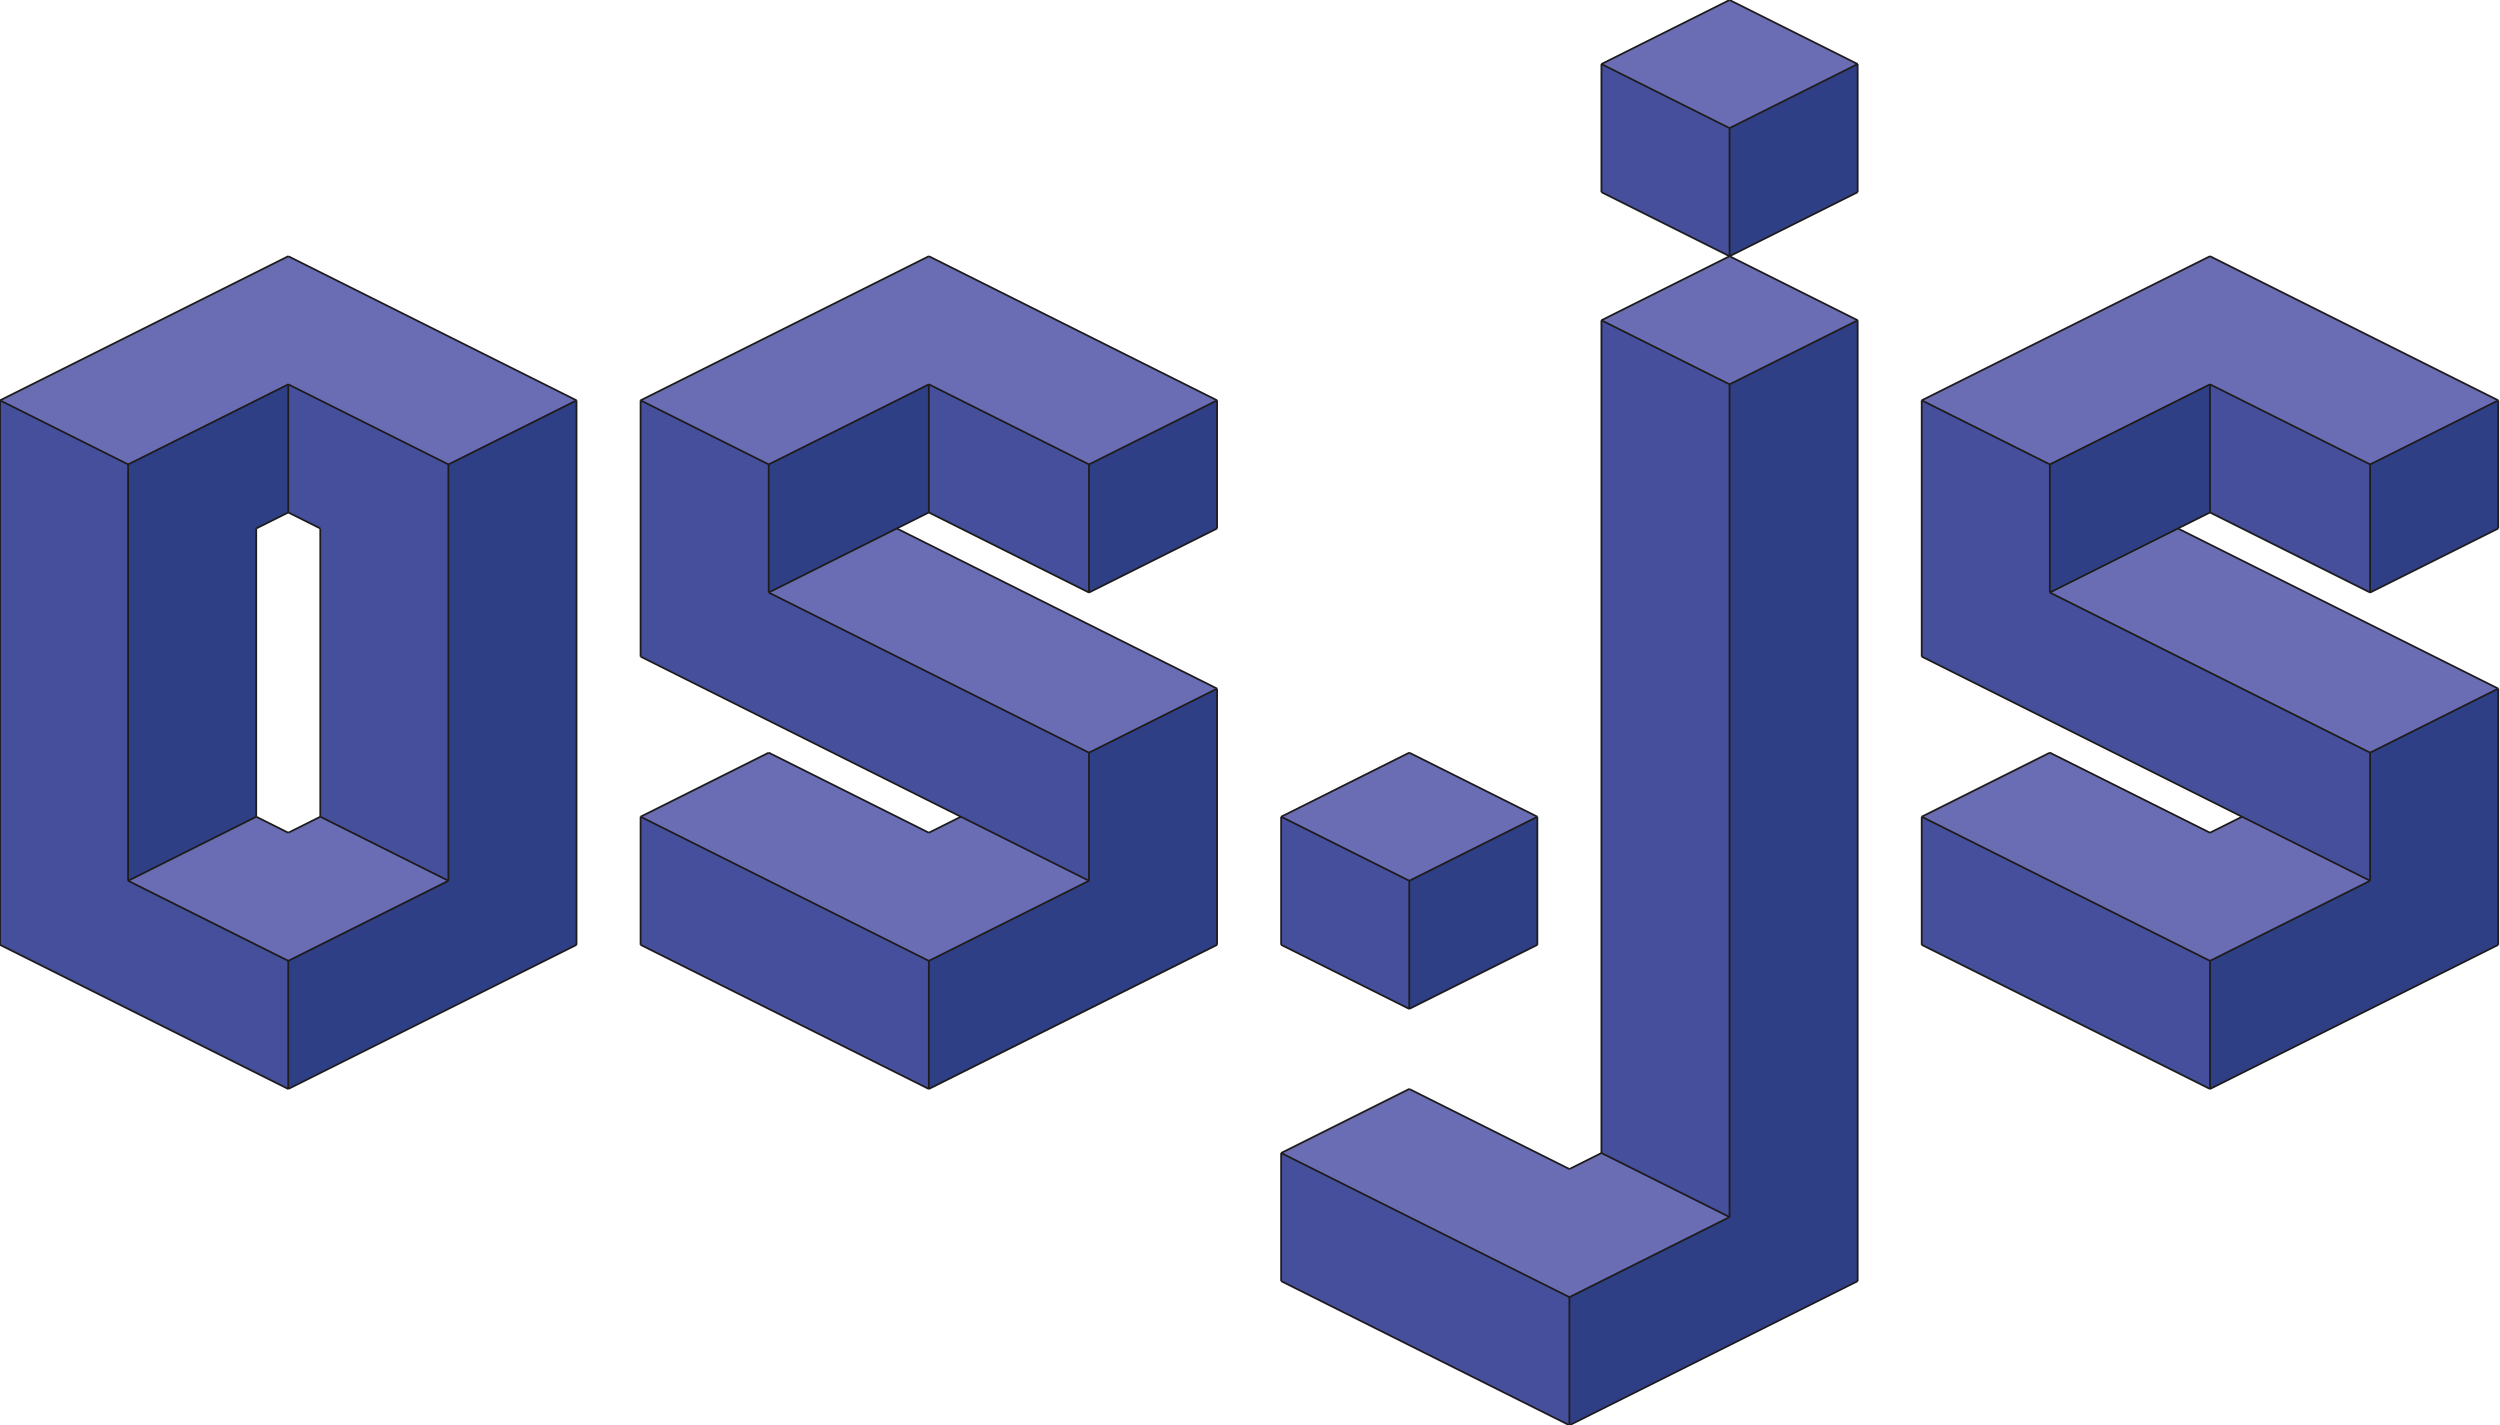 <?xml version="1.0" encoding="UTF-8" standalone="no"?>
<!-- Generator: Adobe Illustrator 19.2.0, SVG Export Plug-In . SVG Version: 6.00 Build 0)  -->

<svg
   xmlns:dc="http://purl.org/dc/elements/1.1/"
   xmlns:cc="http://creativecommons.org/ns#"
   xmlns:rdf="http://www.w3.org/1999/02/22-rdf-syntax-ns#"
   xmlns:svg="http://www.w3.org/2000/svg"
   xmlns="http://www.w3.org/2000/svg"
   xmlns:sodipodi="http://sodipodi.sourceforge.net/DTD/sodipodi-0.dtd"
   xmlns:inkscape="http://www.inkscape.org/namespaces/inkscape"
   version="1.1"
   id="Layer_1"
   x="0px"
   y="0px"
   viewBox="0 0 1405 801"
   style="enable-background:new 0 0 1405 801;"
   xml:space="preserve"
   inkscape:version="0.91pre2 r13516"
   sodipodi:docname="logo-blue.svg"><defs
     id="defs316" /><sodipodi:namedview
     pagecolor="#ffffff"
     bordercolor="#666666"
     borderopacity="1"
     objecttolerance="10"
     gridtolerance="10"
     guidetolerance="10"
     inkscape:pageopacity="0"
     inkscape:pageshadow="2"
     inkscape:window-width="1920"
     inkscape:window-height="1181"
     id="namedview314"
     showgrid="false"
     inkscape:zoom="0.40427046"
     inkscape:cx="1201.8161"
     inkscape:cy="138.62374"
     inkscape:window-x="-8"
     inkscape:window-y="-8"
     inkscape:window-maximized="1"
     inkscape:current-layer="Layer_1" /><style
     type="text/css"
     id="style3">
	.st0{fill:#454F9C;}
	.st1{fill:#2F3F85;}
	.st2{fill:#6A6DB3;}
	.st3{fill:none;stroke:#1D1B1C;stroke-miterlimit:10;}
</style><g
     id="XMLID_1_"><g
       id="g6"><polygon
         class="st0"
         points="522,540 522,612 360,531 360,459"
         id="polygon8" /><polygon
         class="st0"
         points="1242,540 1242,612 1080,531 1080,459"
         id="polygon10" /><polygon
         class="st1"
         points="522,612 522,540 612,495 612,423 684,387 684,531"
         id="polygon12" /><polygon
         class="st1"
         points="1242,540 1332,495 1332,423 1404,387 1404,531 1242,612"
         id="polygon14" /><polygon
         class="st0"
         points="882,729 882,801 720,720 720,648"
         id="polygon16" /><polygon
         class="st1"
         points="882,801 882,729 972,684 972,216 1044,180 1044,720"
         id="polygon18" /><polygon
         class="st2"
         points="882,729 720,648 792,612 882,657 900,648 972,684"
         id="polygon20" /><polygon
         class="st2"
         points="522,540 360,459 432,423 522,468 540,459 612,495"
         id="polygon22" /><polygon
         class="st2"
         points="1242,540 1080,459 1152,423 1242,468 1260,459 1332,495"
         id="polygon24" /><polygon
         class="st0"
         points="972,684 900,648 900,180 972,216"
         id="polygon26" /><polygon
         class="st0"
         points="612,495 540,459 360,369 360,225 432,261 432,333 612,423"
         id="polygon28" /><polygon
         class="st0"
         points="1332,495 1260,459 1080,369 1080,225 1152,261 1152,333 1332,423"
         id="polygon30" /><polygon
         class="st0"
         points="792,495 792,567 720,531 720,459"
         id="polygon32" /><polygon
         class="st2"
         points="720,459 792,423 864,459 792,495"
         id="polygon34" /><polygon
         class="st1"
         points="1404,225 1404,297 1332,333 1332,261"
         id="polygon36" /><polygon
         class="st2"
         points="1404,225 1332,261 1242,216 1152,261 1080,225 1242,144"
         id="polygon38" /><polygon
         class="st2"
         points="1404,387 1332,423 1152,333 1224,297"
         id="polygon40" /><polygon
         class="st0"
         points="1332,261 1332,333 1242,288 1242,216"
         id="polygon42" /><polygon
         class="st1"
         points="1242,216 1242,288 1224,297 1152,333 1152,261"
         id="polygon44" /><polygon
         class="st1"
         points="1044,36 1044,108 972,144 972,72"
         id="polygon46" /><polygon
         class="st2"
         points="1044,36 972,72 900,36 972,0"
         id="polygon48" /><polygon
         class="st2"
         points="1044,180 972,216 900,180 972,144"
         id="polygon50" /><polygon
         class="st0"
         points="972,72 972,144 900,108 900,36"
         id="polygon52" /><polygon
         class="st1"
         points="864,459 864,531 792,567 792,495"
         id="polygon54" /><polygon
         class="st1"
         points="684,225 684,297 612,333 612,261"
         id="polygon56" /><polygon
         class="st2"
         points="684,225 612,261 522,216 432,261 360,225 522,144"
         id="polygon58" /><polygon
         class="st2"
         points="684,387 612,423 432,333 504,297"
         id="polygon60" /><polygon
         class="st0"
         points="612,261 612,333 522,288 522,216"
         id="polygon62" /><polygon
         class="st1"
         points="522,216 522,288 504,297 432,333 432,261"
         id="polygon64" /><polygon
         class="st1"
         points="324,225 324,531 162,612 162,540 252,495 252,261"
         id="polygon66" /><polygon
         class="st2"
         points="324,225 252,261 162,216 72,261 0,225 162,144"
         id="polygon68" /><polygon
         class="st0"
         points="252,261 252,495 180,459 180,297 162,288 162,216"
         id="polygon70" /><polygon
         class="st2"
         points="252,495 162,540 72,495 144,459 162,468 180,459"
         id="polygon72" /><polygon
         class="st0"
         points="162,540 162,612 0,531 0,225 72,261 72,495"
         id="polygon74" /><polygon
         class="st1"
         points="162,216 162,288 144,297 144,459 72,495 72,261"
         id="polygon76" /></g><g
       id="g78"><line
         class="st3"
         x1="1242"
         y1="144"
         x2="1080"
         y2="225"
         id="line80" /><line
         class="st3"
         x1="1242"
         y1="144"
         x2="1404"
         y2="225"
         id="line82" /><line
         class="st3"
         x1="1242"
         y1="216"
         x2="1242"
         y2="288"
         id="line84" /><line
         class="st3"
         x1="1242"
         y1="216"
         x2="1152"
         y2="261"
         id="line86" /><line
         class="st3"
         x1="1080"
         y1="225"
         x2="1152"
         y2="261"
         id="line88" /><line
         class="st3"
         x1="1404"
         y1="225"
         x2="1332"
         y2="261"
         id="line90" /><line
         class="st3"
         x1="1242"
         y1="216"
         x2="1332"
         y2="261"
         id="line92" /><polyline
         class="st3"
         points="1242,288 1224,297 1152,333"
         id="polyline94" /><line
         class="st3"
         x1="1152"
         y1="261"
         x2="1152"
         y2="333"
         id="line96" /><line
         class="st3"
         x1="1404"
         y1="225"
         x2="1404"
         y2="297"
         id="line98" /><line
         class="st3"
         x1="1332"
         y1="261"
         x2="1332"
         y2="333"
         id="line100" /><line
         class="st3"
         x1="1404"
         y1="297"
         x2="1332"
         y2="333"
         id="line102" /><line
         class="st3"
         x1="1242"
         y1="288"
         x2="1332"
         y2="333"
         id="line104" /><line
         class="st3"
         x1="1080"
         y1="225"
         x2="1080"
         y2="369"
         id="line106" /><polyline
         class="st3"
         points="1080,369 1260,459 1332,495"
         id="polyline108" /><line
         class="st3"
         x1="1152"
         y1="333"
         x2="1332"
         y2="423"
         id="line110" /><line
         class="st3"
         x1="1332"
         y1="423"
         x2="1332"
         y2="495"
         id="line112" /><line
         class="st3"
         x1="1332"
         y1="423"
         x2="1404"
         y2="387"
         id="line114" /><line
         class="st3"
         x1="1404"
         y1="387"
         x2="1224"
         y2="297"
         id="line116" /><line
         class="st3"
         x1="1152"
         y1="423"
         x2="1080"
         y2="459"
         id="line118" /><line
         class="st3"
         x1="1404"
         y1="387"
         x2="1404"
         y2="531"
         id="line120" /><line
         class="st3"
         x1="1080"
         y1="459"
         x2="1080"
         y2="531"
         id="line122" /><line
         class="st3"
         x1="1152"
         y1="423"
         x2="1242"
         y2="468"
         id="line124" /><line
         class="st3"
         x1="1260"
         y1="459"
         x2="1242"
         y2="468"
         id="line126" /><line
         class="st3"
         x1="1242"
         y1="540"
         x2="1332"
         y2="495"
         id="line128" /><line
         class="st3"
         x1="1080"
         y1="459"
         x2="1242"
         y2="540"
         id="line130" /><line
         class="st3"
         x1="1404"
         y1="531"
         x2="1242"
         y2="612"
         id="line132" /><line
         class="st3"
         x1="1080"
         y1="531"
         x2="1242"
         y2="612"
         id="line134" /><line
         class="st3"
         x1="1044"
         y1="36"
         x2="972"
         y2="72"
         id="line136" /><line
         class="st3"
         x1="1044"
         y1="36"
         x2="1044"
         y2="108"
         id="line138" /><line
         class="st3"
         x1="972"
         y1="72"
         x2="972"
         y2="144"
         id="line140" /><line
         class="st3"
         x1="1044"
         y1="108"
         x2="972"
         y2="144"
         id="line142" /><line
         class="st3"
         x1="792"
         y1="612"
         x2="720"
         y2="648"
         id="line144" /><line
         class="st3"
         x1="720"
         y1="648"
         x2="720"
         y2="720"
         id="line146" /><line
         class="st3"
         x1="792"
         y1="612"
         x2="882"
         y2="657"
         id="line148" /><line
         class="st3"
         x1="900"
         y1="648"
         x2="882"
         y2="657"
         id="line150" /><line
         class="st3"
         x1="882"
         y1="729"
         x2="972"
         y2="684"
         id="line152" /><line
         class="st3"
         x1="720"
         y1="648"
         x2="882"
         y2="729"
         id="line154" /><line
         class="st3"
         x1="1044"
         y1="720"
         x2="882"
         y2="801"
         id="line156" /><line
         class="st3"
         x1="720"
         y1="720"
         x2="882"
         y2="801"
         id="line158" /><line
         class="st3"
         x1="1044"
         y1="36"
         x2="972"
         y2="0"
         id="line160" /><line
         class="st3"
         x1="972"
         y1="0"
         x2="900"
         y2="36"
         id="line162" /><line
         class="st3"
         x1="972"
         y1="72"
         x2="900"
         y2="36"
         id="line164" /><line
         class="st3"
         x1="900"
         y1="108"
         x2="972"
         y2="144"
         id="line166" /><line
         class="st3"
         x1="900"
         y1="36"
         x2="900"
         y2="108"
         id="line168" /><line
         class="st3"
         x1="1044"
         y1="180"
         x2="972"
         y2="216"
         id="line170" /><line
         class="st3"
         x1="1044"
         y1="180"
         x2="972"
         y2="144"
         id="line172" /><line
         class="st3"
         x1="972"
         y1="144"
         x2="900"
         y2="180"
         id="line174" /><line
         class="st3"
         x1="972"
         y1="216"
         x2="900"
         y2="180"
         id="line176" /><line
         class="st3"
         x1="900"
         y1="180"
         x2="900"
         y2="648"
         id="line178" /><line
         class="st3"
         x1="1044"
         y1="180"
         x2="1044"
         y2="720"
         id="line180" /><line
         class="st3"
         x1="972"
         y1="684"
         x2="972"
         y2="216"
         id="line182" /><line
         class="st3"
         x1="900"
         y1="648"
         x2="972"
         y2="684"
         id="line184" /><line
         class="st3"
         x1="864"
         y1="459"
         x2="792"
         y2="495"
         id="line186" /><line
         class="st3"
         x1="864"
         y1="459"
         x2="864"
         y2="531"
         id="line188" /><line
         class="st3"
         x1="792"
         y1="495"
         x2="792"
         y2="567"
         id="line190" /><line
         class="st3"
         x1="864"
         y1="531"
         x2="792"
         y2="567"
         id="line192" /><line
         class="st3"
         x1="864"
         y1="459"
         x2="792"
         y2="423"
         id="line194" /><line
         class="st3"
         x1="792"
         y1="423"
         x2="720"
         y2="459"
         id="line196" /><line
         class="st3"
         x1="792"
         y1="495"
         x2="720"
         y2="459"
         id="line198" /><line
         class="st3"
         x1="720"
         y1="531"
         x2="792"
         y2="567"
         id="line200" /><line
         class="st3"
         x1="720"
         y1="459"
         x2="720"
         y2="531"
         id="line202" /><line
         class="st3"
         x1="522"
         y1="144"
         x2="360"
         y2="225"
         id="line204" /><line
         class="st3"
         x1="522"
         y1="144"
         x2="684"
         y2="225"
         id="line206" /><line
         class="st3"
         x1="522"
         y1="216"
         x2="522"
         y2="288"
         id="line208" /><line
         class="st3"
         x1="522"
         y1="216"
         x2="432"
         y2="261"
         id="line210" /><line
         class="st3"
         x1="360"
         y1="225"
         x2="432"
         y2="261"
         id="line212" /><line
         class="st3"
         x1="684"
         y1="225"
         x2="612"
         y2="261"
         id="line214" /><line
         class="st3"
         x1="522"
         y1="216"
         x2="612"
         y2="261"
         id="line216" /><polyline
         class="st3"
         points="522,288 504,297 432,333"
         id="polyline218" /><line
         class="st3"
         x1="432"
         y1="261"
         x2="432"
         y2="333"
         id="line220" /><line
         class="st3"
         x1="684"
         y1="225"
         x2="684"
         y2="297"
         id="line222" /><line
         class="st3"
         x1="612"
         y1="261"
         x2="612"
         y2="333"
         id="line224" /><line
         class="st3"
         x1="684"
         y1="297"
         x2="612"
         y2="333"
         id="line226" /><line
         class="st3"
         x1="522"
         y1="288"
         x2="612"
         y2="333"
         id="line228" /><line
         class="st3"
         x1="360"
         y1="225"
         x2="360"
         y2="369"
         id="line230" /><polyline
         class="st3"
         points="360,369 540,459 612,495"
         id="polyline232" /><line
         class="st3"
         x1="432"
         y1="333"
         x2="612"
         y2="423"
         id="line234" /><line
         class="st3"
         x1="612"
         y1="423"
         x2="612"
         y2="495"
         id="line236" /><line
         class="st3"
         x1="612"
         y1="423"
         x2="684"
         y2="387"
         id="line238" /><line
         class="st3"
         x1="684"
         y1="387"
         x2="504"
         y2="297"
         id="line240" /><line
         class="st3"
         x1="432"
         y1="423"
         x2="360"
         y2="459"
         id="line242" /><line
         class="st3"
         x1="684"
         y1="387"
         x2="684"
         y2="531"
         id="line244" /><line
         class="st3"
         x1="360"
         y1="459"
         x2="360"
         y2="531"
         id="line246" /><line
         class="st3"
         x1="432"
         y1="423"
         x2="522"
         y2="468"
         id="line248" /><line
         class="st3"
         x1="540"
         y1="459"
         x2="522"
         y2="468"
         id="line250" /><line
         class="st3"
         x1="522"
         y1="540"
         x2="612"
         y2="495"
         id="line252" /><line
         class="st3"
         x1="360"
         y1="459"
         x2="522"
         y2="540"
         id="line254" /><line
         class="st3"
         x1="684"
         y1="531"
         x2="522"
         y2="612"
         id="line256" /><line
         class="st3"
         x1="360"
         y1="531"
         x2="522"
         y2="612"
         id="line258" /><line
         class="st3"
         x1="162"
         y1="144"
         x2="0"
         y2="225"
         id="line260" /><line
         class="st3"
         x1="162"
         y1="144"
         x2="324"
         y2="225"
         id="line262" /><line
         class="st3"
         x1="162"
         y1="216"
         x2="162"
         y2="288"
         id="line264" /><line
         class="st3"
         x1="162"
         y1="216"
         x2="72"
         y2="261"
         id="line266" /><line
         class="st3"
         x1="0"
         y1="225"
         x2="72"
         y2="261"
         id="line268" /><line
         class="st3"
         x1="324"
         y1="225"
         x2="252"
         y2="261"
         id="line270" /><line
         class="st3"
         x1="162"
         y1="216"
         x2="252"
         y2="261"
         id="line272" /><line
         class="st3"
         x1="162"
         y1="288"
         x2="180"
         y2="297"
         id="line274" /><line
         class="st3"
         x1="180"
         y1="459"
         x2="252"
         y2="495"
         id="line276" /><line
         class="st3"
         x1="252"
         y1="261"
         x2="252"
         y2="495"
         id="line278" /><line
         class="st3"
         x1="324"
         y1="225"
         x2="324"
         y2="531"
         id="line280" /><line
         class="st3"
         x1="180"
         y1="459"
         x2="162"
         y2="468"
         id="line282" /><line
         class="st3"
         x1="162"
         y1="540"
         x2="252"
         y2="495"
         id="line284" /><line
         class="st3"
         x1="324"
         y1="531"
         x2="162"
         y2="612"
         id="line286" /><line
         class="st3"
         x1="0"
         y1="531"
         x2="162"
         y2="612"
         id="line288" /><line
         class="st3"
         x1="180"
         y1="459"
         x2="180"
         y2="297"
         id="line290" /><line
         class="st3"
         x1="144"
         y1="297"
         x2="162"
         y2="288"
         id="line292" /><line
         class="st3"
         x1="144"
         y1="297"
         x2="144"
         y2="459"
         id="line294" /><line
         class="st3"
         x1="144"
         y1="459"
         x2="162"
         y2="468"
         id="line296" /><line
         class="st3"
         x1="144"
         y1="459"
         x2="72"
         y2="495"
         id="line298" /><line
         class="st3"
         x1="72"
         y1="495"
         x2="162"
         y2="540"
         id="line300" /><line
         class="st3"
         x1="162"
         y1="540"
         x2="162"
         y2="612"
         id="line302" /><line
         class="st3"
         x1="72"
         y1="495"
         x2="72"
         y2="261"
         id="line304" /><line
         class="st3"
         x1="0"
         y1="531"
         x2="0"
         y2="225"
         id="line306" /><line
         class="st3"
         x1="522"
         y1="540"
         x2="522"
         y2="612"
         id="line308" /><line
         class="st3"
         x1="882"
         y1="729"
         x2="882"
         y2="801"
         id="line310" /><line
         class="st3"
         x1="1242"
         y1="540"
         x2="1242"
         y2="612"
         id="line312" /></g></g></svg>